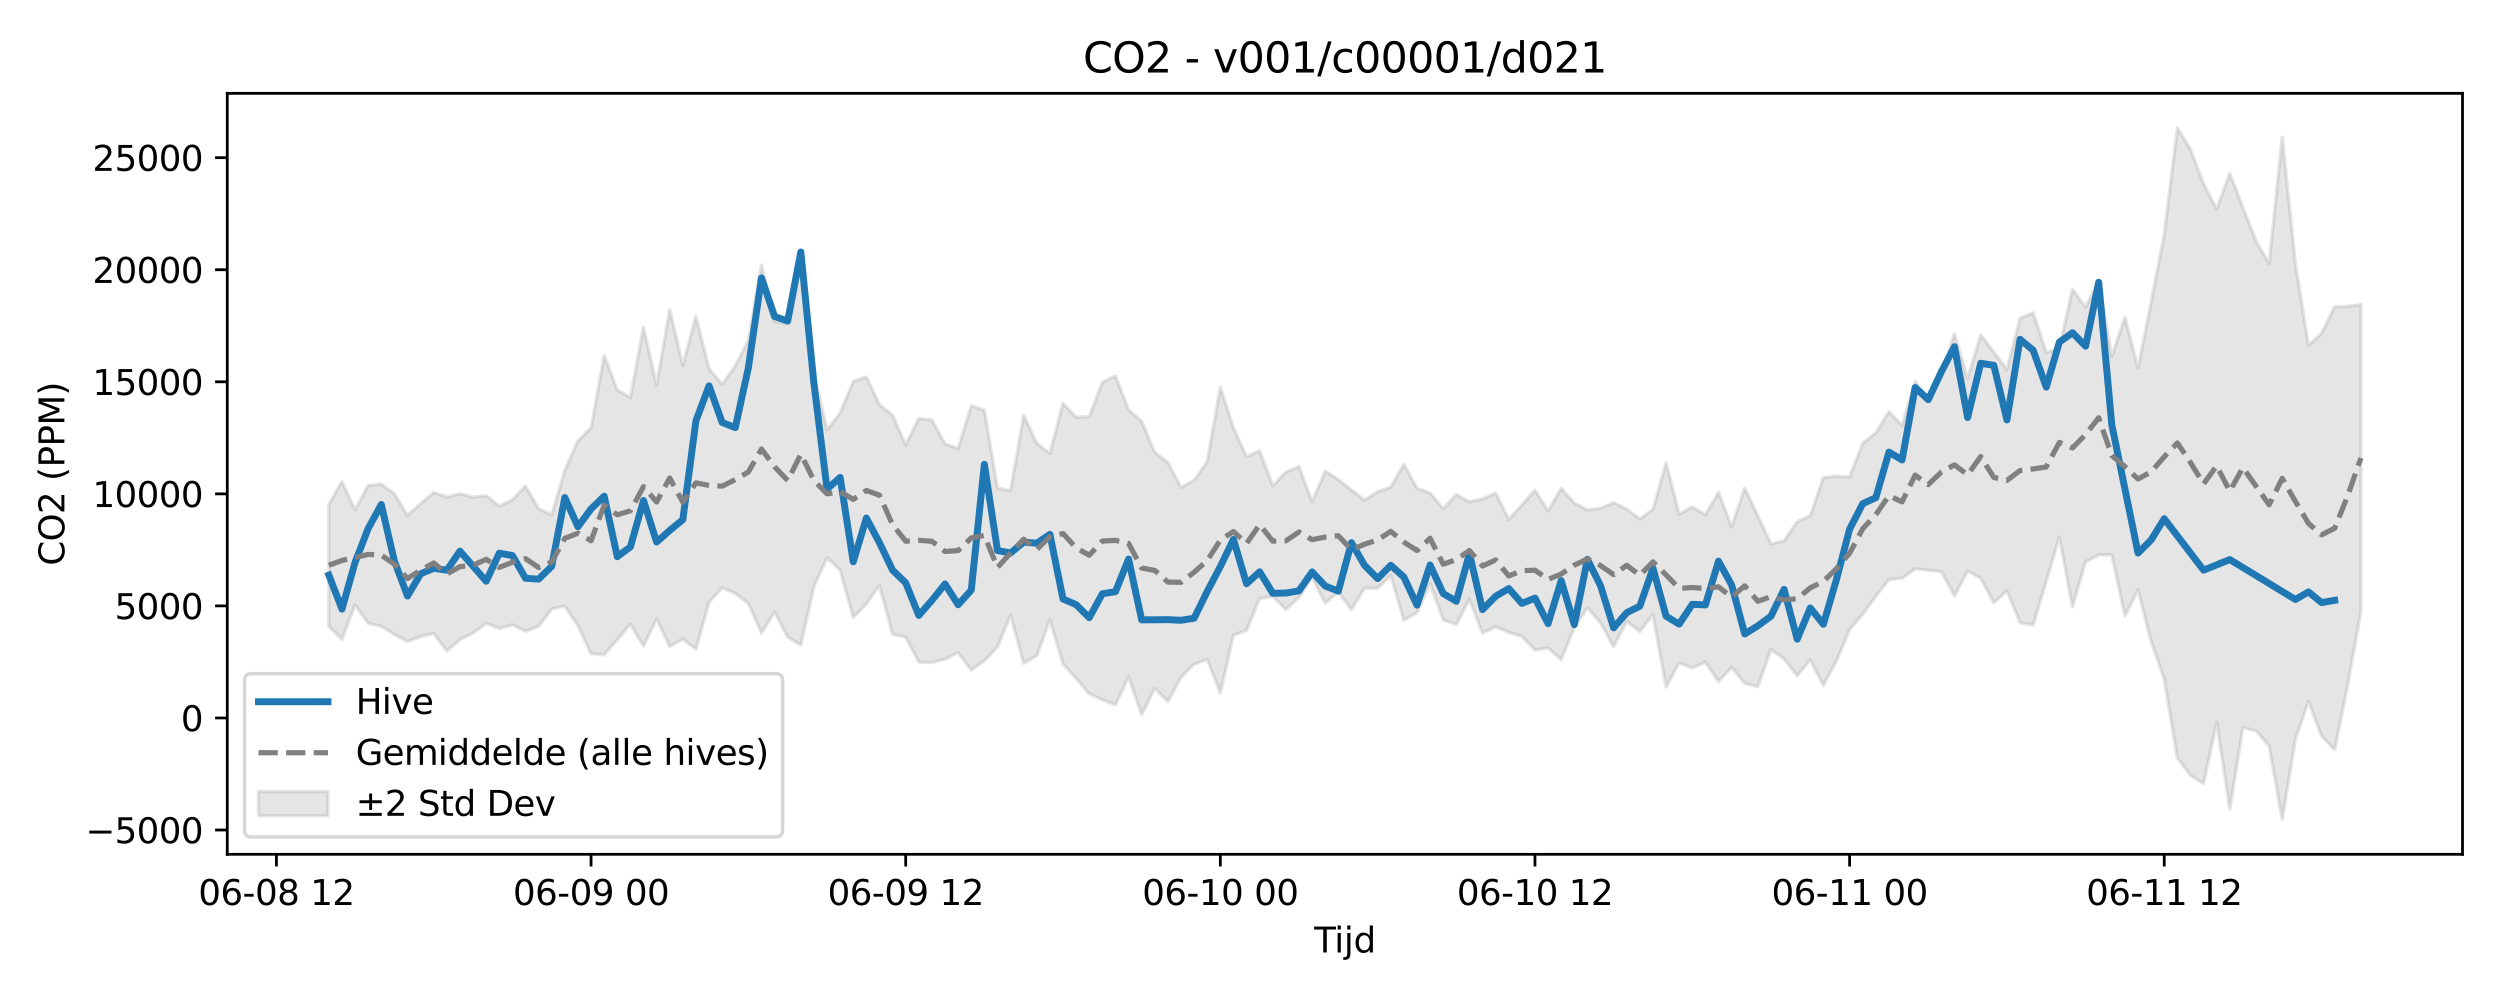 <?xml version="1.0" encoding="utf-8" standalone="no"?>
<!DOCTYPE svg PUBLIC "-//W3C//DTD SVG 1.1//EN"
  "http://www.w3.org/Graphics/SVG/1.1/DTD/svg11.dtd">
<svg xmlns:xlink="http://www.w3.org/1999/xlink" width="720pt" height="288pt" viewBox="0 0 720 288" xmlns="http://www.w3.org/2000/svg" version="1.1">
 <defs>
  <style type="text/css">*{stroke-linejoin: round; stroke-linecap: butt}</style>
 </defs>
 <g id="figure_1">
  <g id="patch_1">
   <path d="M 0 288 
L 720 288 
L 720 0 
L 0 0 
z
" style="fill: #ffffff"/>
  </g>
  <g id="axes_1">
   <g id="patch_2">
    <path d="M 65.45 246.04 
L 709.2 246.04 
L 709.2 26.88 
L 65.45 26.88 
z
" style="fill: #ffffff"/>
   </g>
   <g id="FillBetweenPolyCollection_1">
    <defs>
     <path id="md0e73fab16" d="M 94.711 -142.812 
L 94.711 -107.591 
L 98.487 -103.845 
L 102.263 -113.808 
L 106.038 -108.457 
L 109.814 -107.66 
L 113.59 -105.286 
L 117.365 -103.237 
L 121.141 -104.631 
L 124.917 -105.577 
L 128.692 -100.515 
L 132.468 -103.811 
L 136.244 -105.642 
L 140.019 -108.544 
L 143.795 -106.975 
L 147.571 -108.066 
L 151.346 -106.211 
L 155.122 -107.614 
L 158.898 -112.618 
L 162.673 -113.443 
L 166.449 -107.786 
L 170.225 -99.717 
L 174 -99.405 
L 177.776 -103.745 
L 181.552 -108.27 
L 185.327 -101.955 
L 189.103 -109.756 
L 192.879 -101.806 
L 196.654 -103.96 
L 200.43 -101.044 
L 204.205 -114.542 
L 207.981 -118.716 
L 211.757 -117.086 
L 215.532 -114.177 
L 219.308 -105.667 
L 223.084 -111.736 
L 226.859 -104.49 
L 230.635 -102.254 
L 234.411 -119.076 
L 238.186 -127.351 
L 241.962 -123.786 
L 245.738 -110.171 
L 249.513 -114.088 
L 253.289 -119.336 
L 257.065 -105.314 
L 260.84 -104.504 
L 264.616 -97.335 
L 268.392 -97.177 
L 272.167 -98.163 
L 275.943 -100.057 
L 279.719 -95.012 
L 283.494 -97.695 
L 287.27 -101.659 
L 291.046 -110.799 
L 294.821 -96.98 
L 298.597 -99.143 
L 302.373 -109.472 
L 306.148 -96.816 
L 309.924 -92.606 
L 313.7 -88.187 
L 317.475 -86.468 
L 321.251 -84.993 
L 325.027 -93.028 
L 328.802 -82.207 
L 332.578 -89.719 
L 336.354 -85.913 
L 340.129 -92.959 
L 343.905 -96.705 
L 347.681 -98.048 
L 351.456 -88.462 
L 355.232 -105.051 
L 359.008 -106.446 
L 362.783 -115.63 
L 366.559 -116.232 
L 370.335 -112.45 
L 374.11 -115.993 
L 377.886 -121.655 
L 381.662 -114.295 
L 385.437 -117.542 
L 389.213 -112.461 
L 392.988 -118.574 
L 396.764 -118.573 
L 400.54 -122.231 
L 404.315 -109.398 
L 408.091 -111.501 
L 411.867 -119.966 
L 415.642 -109.494 
L 419.418 -108.139 
L 423.194 -115.425 
L 426.969 -105.657 
L 430.745 -107.45 
L 434.521 -105.893 
L 438.296 -104.692 
L 442.072 -100.757 
L 445.848 -101.395 
L 449.623 -98.008 
L 453.399 -107.343 
L 457.175 -112.953 
L 460.95 -108.597 
L 464.726 -101.781 
L 468.502 -109.017 
L 472.277 -106.128 
L 476.053 -111.037 
L 479.829 -90.12 
L 483.604 -97.076 
L 487.38 -95.622 
L 491.156 -97.276 
L 494.931 -91.741 
L 498.707 -95.83 
L 502.483 -91.153 
L 506.258 -90.254 
L 510.034 -100.965 
L 513.81 -98.223 
L 517.585 -93.38 
L 521.361 -97.934 
L 525.137 -90.638 
L 528.912 -97.667 
L 532.688 -106.684 
L 536.464 -111.089 
L 540.239 -116.275 
L 544.015 -121.079 
L 547.791 -121.437 
L 551.566 -124.173 
L 555.342 -123.781 
L 559.118 -123.364 
L 562.893 -116.416 
L 566.669 -123.534 
L 570.445 -121.498 
L 574.22 -114.367 
L 577.996 -117.801 
L 581.771 -108.666 
L 585.547 -107.972 
L 589.323 -120.616 
L 593.098 -133.316 
L 596.874 -113.282 
L 600.65 -126.2 
L 604.425 -128.179 
L 608.201 -128.191 
L 611.977 -110.651 
L 615.752 -118.142 
L 619.528 -103.223 
L 623.304 -92.496 
L 627.079 -69.696 
L 630.855 -64.666 
L 634.631 -62.239 
L 638.406 -79.957 
L 642.182 -55.011 
L 645.958 -78.392 
L 649.733 -77.546 
L 653.509 -73.177 
L 657.285 -51.922 
L 661.06 -75.005 
L 664.836 -86.037 
L 668.612 -75.945 
L 672.387 -72.104 
L 676.163 -90.845 
L 679.939 -111.877 
L 679.939 -200.318 
L 679.939 -200.318 
L 676.163 -199.748 
L 672.387 -199.631 
L 668.612 -191.983 
L 664.836 -188.496 
L 661.06 -212.213 
L 657.285 -248.52 
L 653.509 -212.056 
L 649.733 -218.574 
L 645.958 -228.282 
L 642.182 -238.042 
L 638.406 -227.746 
L 634.631 -235.054 
L 630.855 -244.946 
L 627.079 -251.158 
L 623.304 -220.424 
L 619.528 -201.003 
L 615.752 -181.959 
L 611.977 -196.606 
L 608.201 -185.353 
L 604.425 -207.194 
L 600.65 -199.543 
L 596.874 -204.684 
L 593.098 -187.857 
L 589.323 -186.425 
L 585.547 -197.906 
L 581.771 -196.319 
L 577.996 -181.488 
L 574.22 -186.629 
L 570.445 -191.543 
L 566.669 -178.943 
L 562.893 -191.816 
L 559.118 -180.768 
L 555.342 -173.107 
L 551.566 -178.162 
L 547.791 -165.482 
L 544.015 -169.464 
L 540.239 -163.301 
L 536.464 -160.363 
L 532.688 -150.656 
L 528.912 -150.837 
L 525.137 -150.455 
L 521.361 -139.494 
L 517.585 -137.759 
L 513.81 -132.231 
L 510.034 -131.363 
L 506.258 -139.393 
L 502.483 -147.418 
L 498.707 -136.262 
L 494.931 -146.226 
L 491.156 -139.749 
L 487.38 -141.965 
L 483.604 -139.939 
L 479.829 -154.752 
L 476.053 -141.346 
L 472.277 -138.514 
L 468.502 -141.375 
L 464.726 -143.241 
L 460.95 -141.664 
L 457.175 -141.074 
L 453.399 -143.122 
L 449.623 -147.345 
L 445.848 -140.862 
L 442.072 -146.812 
L 438.296 -142.6 
L 434.521 -138.37 
L 430.745 -146.004 
L 426.969 -144.327 
L 423.194 -143.481 
L 419.418 -145.54 
L 415.642 -141.504 
L 411.867 -146.01 
L 408.091 -147.397 
L 404.315 -154.323 
L 400.54 -147.706 
L 396.764 -146.436 
L 392.988 -143.962 
L 389.213 -146.854 
L 385.437 -149.885 
L 381.662 -152.333 
L 377.886 -143.501 
L 374.11 -153.59 
L 370.335 -152.058 
L 366.559 -148.065 
L 362.783 -158.19 
L 359.008 -156.49 
L 355.232 -164.799 
L 351.456 -176.457 
L 347.681 -155.068 
L 343.905 -149.703 
L 340.129 -147.623 
L 336.354 -154.805 
L 332.578 -157.713 
L 328.802 -166.626 
L 325.027 -169.997 
L 321.251 -179.731 
L 317.475 -177.877 
L 313.7 -168.012 
L 309.924 -167.811 
L 306.148 -171.88 
L 302.373 -157.426 
L 298.597 -160.339 
L 294.821 -168.451 
L 291.046 -146.719 
L 287.27 -147.43 
L 283.494 -169.866 
L 279.719 -171.147 
L 275.943 -158.821 
L 272.167 -160.181 
L 268.392 -167.037 
L 264.616 -167.461 
L 260.84 -159.801 
L 257.065 -168.442 
L 253.289 -171.435 
L 249.513 -179.41 
L 245.738 -178.178 
L 241.962 -169.042 
L 238.186 -164.179 
L 234.411 -180.229 
L 230.635 -212.105 
L 226.859 -194.736 
L 223.084 -195.345 
L 219.308 -211.694 
L 215.532 -189.981 
L 211.757 -182.62 
L 207.981 -177.287 
L 204.205 -181.856 
L 200.43 -196.821 
L 196.654 -182.765 
L 192.879 -198.879 
L 189.103 -177.098 
L 185.327 -193.75 
L 181.552 -173.494 
L 177.776 -175.742 
L 174 -185.632 
L 170.225 -164.779 
L 166.449 -161.066 
L 162.673 -152.504 
L 158.898 -139.712 
L 155.122 -141.507 
L 151.346 -147.998 
L 147.571 -144.077 
L 143.795 -142.21 
L 140.019 -145.263 
L 136.244 -144.799 
L 132.468 -145.789 
L 128.692 -144.871 
L 124.917 -146.146 
L 121.141 -143.015 
L 117.365 -139.533 
L 113.59 -145.736 
L 109.814 -148.569 
L 106.038 -148.2 
L 102.263 -141.156 
L 98.487 -149.319 
L 94.711 -142.812 
z
" style="stroke: #808080; stroke-opacity: 0.2"/>
    </defs>
    <g clip-path="url(#pdaf926e09a)">
     <use xlink:href="#md0e73fab16" x="0" y="288" style="fill: #808080; fill-opacity: 0.2; stroke: #808080; stroke-opacity: 0.2"/>
    </g>
   </g>
   <g id="matplotlib.axis_1">
    <g id="xtick_1">
     <g id="line2d_1">
      <defs>
       <path id="mfbb055956b" d="M 0 0 
L 0 3.5 
" style="stroke: #000000; stroke-width: 0.8"/>
      </defs>
      <g>
       <use xlink:href="#mfbb055956b" x="79.609" y="246.04" style="stroke: #000000; stroke-width: 0.8"/>
      </g>
     </g>
     <g id="text_1">
      <!-- 06-08 12 -->
      <g transform="translate(57.128 260.638) scale(0.1 -0.1)">
       <defs>
        <path id="DejaVuSans-30" d="M 2034 4250 
Q 1547 4250 1301 3770 
Q 1056 3291 1056 2328 
Q 1056 1369 1301 889 
Q 1547 409 2034 409 
Q 2525 409 2770 889 
Q 3016 1369 3016 2328 
Q 3016 3291 2770 3770 
Q 2525 4250 2034 4250 
z
M 2034 4750 
Q 2819 4750 3233 4129 
Q 3647 3509 3647 2328 
Q 3647 1150 3233 529 
Q 2819 -91 2034 -91 
Q 1250 -91 836 529 
Q 422 1150 422 2328 
Q 422 3509 836 4129 
Q 1250 4750 2034 4750 
z
" transform="scale(0.016)"/>
        <path id="DejaVuSans-36" d="M 2113 2584 
Q 1688 2584 1439 2293 
Q 1191 2003 1191 1497 
Q 1191 994 1439 701 
Q 1688 409 2113 409 
Q 2538 409 2786 701 
Q 3034 994 3034 1497 
Q 3034 2003 2786 2293 
Q 2538 2584 2113 2584 
z
M 3366 4563 
L 3366 3988 
Q 3128 4100 2886 4159 
Q 2644 4219 2406 4219 
Q 1781 4219 1451 3797 
Q 1122 3375 1075 2522 
Q 1259 2794 1537 2939 
Q 1816 3084 2150 3084 
Q 2853 3084 3261 2657 
Q 3669 2231 3669 1497 
Q 3669 778 3244 343 
Q 2819 -91 2113 -91 
Q 1303 -91 875 529 
Q 447 1150 447 2328 
Q 447 3434 972 4092 
Q 1497 4750 2381 4750 
Q 2619 4750 2861 4703 
Q 3103 4656 3366 4563 
z
" transform="scale(0.016)"/>
        <path id="DejaVuSans-2d" d="M 313 2009 
L 1997 2009 
L 1997 1497 
L 313 1497 
L 313 2009 
z
" transform="scale(0.016)"/>
        <path id="DejaVuSans-38" d="M 2034 2216 
Q 1584 2216 1326 1975 
Q 1069 1734 1069 1313 
Q 1069 891 1326 650 
Q 1584 409 2034 409 
Q 2484 409 2743 651 
Q 3003 894 3003 1313 
Q 3003 1734 2745 1975 
Q 2488 2216 2034 2216 
z
M 1403 2484 
Q 997 2584 770 2862 
Q 544 3141 544 3541 
Q 544 4100 942 4425 
Q 1341 4750 2034 4750 
Q 2731 4750 3128 4425 
Q 3525 4100 3525 3541 
Q 3525 3141 3298 2862 
Q 3072 2584 2669 2484 
Q 3125 2378 3379 2068 
Q 3634 1759 3634 1313 
Q 3634 634 3220 271 
Q 2806 -91 2034 -91 
Q 1263 -91 848 271 
Q 434 634 434 1313 
Q 434 1759 690 2068 
Q 947 2378 1403 2484 
z
M 1172 3481 
Q 1172 3119 1398 2916 
Q 1625 2713 2034 2713 
Q 2441 2713 2670 2916 
Q 2900 3119 2900 3481 
Q 2900 3844 2670 4047 
Q 2441 4250 2034 4250 
Q 1625 4250 1398 4047 
Q 1172 3844 1172 3481 
z
" transform="scale(0.016)"/>
        <path id="DejaVuSans-20" transform="scale(0.016)"/>
        <path id="DejaVuSans-31" d="M 794 531 
L 1825 531 
L 1825 4091 
L 703 3866 
L 703 4441 
L 1819 4666 
L 2450 4666 
L 2450 531 
L 3481 531 
L 3481 0 
L 794 0 
L 794 531 
z
" transform="scale(0.016)"/>
        <path id="DejaVuSans-32" d="M 1228 531 
L 3431 531 
L 3431 0 
L 469 0 
L 469 531 
Q 828 903 1448 1529 
Q 2069 2156 2228 2338 
Q 2531 2678 2651 2914 
Q 2772 3150 2772 3378 
Q 2772 3750 2511 3984 
Q 2250 4219 1831 4219 
Q 1534 4219 1204 4116 
Q 875 4013 500 3803 
L 500 4441 
Q 881 4594 1212 4672 
Q 1544 4750 1819 4750 
Q 2544 4750 2975 4387 
Q 3406 4025 3406 3419 
Q 3406 3131 3298 2873 
Q 3191 2616 2906 2266 
Q 2828 2175 2409 1742 
Q 1991 1309 1228 531 
z
" transform="scale(0.016)"/>
       </defs>
       <use xlink:href="#DejaVuSans-30"/>
       <use xlink:href="#DejaVuSans-36" transform="translate(63.623 0)"/>
       <use xlink:href="#DejaVuSans-2d" transform="translate(127.246 0)"/>
       <use xlink:href="#DejaVuSans-30" transform="translate(163.33 0)"/>
       <use xlink:href="#DejaVuSans-38" transform="translate(226.953 0)"/>
       <use xlink:href="#DejaVuSans-20" transform="translate(290.576 0)"/>
       <use xlink:href="#DejaVuSans-31" transform="translate(322.363 0)"/>
       <use xlink:href="#DejaVuSans-32" transform="translate(385.986 0)"/>
      </g>
     </g>
    </g>
    <g id="xtick_2">
     <g id="line2d_2">
      <g>
       <use xlink:href="#mfbb055956b" x="170.225" y="246.04" style="stroke: #000000; stroke-width: 0.8"/>
      </g>
     </g>
     <g id="text_2">
      <!-- 06-09 00 -->
      <g transform="translate(147.744 260.638) scale(0.1 -0.1)">
       <defs>
        <path id="DejaVuSans-39" d="M 703 97 
L 703 672 
Q 941 559 1184 500 
Q 1428 441 1663 441 
Q 2288 441 2617 861 
Q 2947 1281 2994 2138 
Q 2813 1869 2534 1725 
Q 2256 1581 1919 1581 
Q 1219 1581 811 2004 
Q 403 2428 403 3163 
Q 403 3881 828 4315 
Q 1253 4750 1959 4750 
Q 2769 4750 3195 4129 
Q 3622 3509 3622 2328 
Q 3622 1225 3098 567 
Q 2575 -91 1691 -91 
Q 1453 -91 1209 -44 
Q 966 3 703 97 
z
M 1959 2075 
Q 2384 2075 2632 2365 
Q 2881 2656 2881 3163 
Q 2881 3666 2632 3958 
Q 2384 4250 1959 4250 
Q 1534 4250 1286 3958 
Q 1038 3666 1038 3163 
Q 1038 2656 1286 2365 
Q 1534 2075 1959 2075 
z
" transform="scale(0.016)"/>
       </defs>
       <use xlink:href="#DejaVuSans-30"/>
       <use xlink:href="#DejaVuSans-36" transform="translate(63.623 0)"/>
       <use xlink:href="#DejaVuSans-2d" transform="translate(127.246 0)"/>
       <use xlink:href="#DejaVuSans-30" transform="translate(163.33 0)"/>
       <use xlink:href="#DejaVuSans-39" transform="translate(226.953 0)"/>
       <use xlink:href="#DejaVuSans-20" transform="translate(290.576 0)"/>
       <use xlink:href="#DejaVuSans-30" transform="translate(322.363 0)"/>
       <use xlink:href="#DejaVuSans-30" transform="translate(385.986 0)"/>
      </g>
     </g>
    </g>
    <g id="xtick_3">
     <g id="line2d_3">
      <g>
       <use xlink:href="#mfbb055956b" x="260.84" y="246.04" style="stroke: #000000; stroke-width: 0.8"/>
      </g>
     </g>
     <g id="text_3">
      <!-- 06-09 12 -->
      <g transform="translate(238.36 260.638) scale(0.1 -0.1)">
       <use xlink:href="#DejaVuSans-30"/>
       <use xlink:href="#DejaVuSans-36" transform="translate(63.623 0)"/>
       <use xlink:href="#DejaVuSans-2d" transform="translate(127.246 0)"/>
       <use xlink:href="#DejaVuSans-30" transform="translate(163.33 0)"/>
       <use xlink:href="#DejaVuSans-39" transform="translate(226.953 0)"/>
       <use xlink:href="#DejaVuSans-20" transform="translate(290.576 0)"/>
       <use xlink:href="#DejaVuSans-31" transform="translate(322.363 0)"/>
       <use xlink:href="#DejaVuSans-32" transform="translate(385.986 0)"/>
      </g>
     </g>
    </g>
    <g id="xtick_4">
     <g id="line2d_4">
      <g>
       <use xlink:href="#mfbb055956b" x="351.456" y="246.04" style="stroke: #000000; stroke-width: 0.8"/>
      </g>
     </g>
     <g id="text_4">
      <!-- 06-10 00 -->
      <g transform="translate(328.976 260.638) scale(0.1 -0.1)">
       <use xlink:href="#DejaVuSans-30"/>
       <use xlink:href="#DejaVuSans-36" transform="translate(63.623 0)"/>
       <use xlink:href="#DejaVuSans-2d" transform="translate(127.246 0)"/>
       <use xlink:href="#DejaVuSans-31" transform="translate(163.33 0)"/>
       <use xlink:href="#DejaVuSans-30" transform="translate(226.953 0)"/>
       <use xlink:href="#DejaVuSans-20" transform="translate(290.576 0)"/>
       <use xlink:href="#DejaVuSans-30" transform="translate(322.363 0)"/>
       <use xlink:href="#DejaVuSans-30" transform="translate(385.986 0)"/>
      </g>
     </g>
    </g>
    <g id="xtick_5">
     <g id="line2d_5">
      <g>
       <use xlink:href="#mfbb055956b" x="442.072" y="246.04" style="stroke: #000000; stroke-width: 0.8"/>
      </g>
     </g>
     <g id="text_5">
      <!-- 06-10 12 -->
      <g transform="translate(419.592 260.638) scale(0.1 -0.1)">
       <use xlink:href="#DejaVuSans-30"/>
       <use xlink:href="#DejaVuSans-36" transform="translate(63.623 0)"/>
       <use xlink:href="#DejaVuSans-2d" transform="translate(127.246 0)"/>
       <use xlink:href="#DejaVuSans-31" transform="translate(163.33 0)"/>
       <use xlink:href="#DejaVuSans-30" transform="translate(226.953 0)"/>
       <use xlink:href="#DejaVuSans-20" transform="translate(290.576 0)"/>
       <use xlink:href="#DejaVuSans-31" transform="translate(322.363 0)"/>
       <use xlink:href="#DejaVuSans-32" transform="translate(385.986 0)"/>
      </g>
     </g>
    </g>
    <g id="xtick_6">
     <g id="line2d_6">
      <g>
       <use xlink:href="#mfbb055956b" x="532.688" y="246.04" style="stroke: #000000; stroke-width: 0.8"/>
      </g>
     </g>
     <g id="text_6">
      <!-- 06-11 00 -->
      <g transform="translate(510.207 260.638) scale(0.1 -0.1)">
       <use xlink:href="#DejaVuSans-30"/>
       <use xlink:href="#DejaVuSans-36" transform="translate(63.623 0)"/>
       <use xlink:href="#DejaVuSans-2d" transform="translate(127.246 0)"/>
       <use xlink:href="#DejaVuSans-31" transform="translate(163.33 0)"/>
       <use xlink:href="#DejaVuSans-31" transform="translate(226.953 0)"/>
       <use xlink:href="#DejaVuSans-20" transform="translate(290.576 0)"/>
       <use xlink:href="#DejaVuSans-30" transform="translate(322.363 0)"/>
       <use xlink:href="#DejaVuSans-30" transform="translate(385.986 0)"/>
      </g>
     </g>
    </g>
    <g id="xtick_7">
     <g id="line2d_7">
      <g>
       <use xlink:href="#mfbb055956b" x="623.304" y="246.04" style="stroke: #000000; stroke-width: 0.8"/>
      </g>
     </g>
     <g id="text_7">
      <!-- 06-11 12 -->
      <g transform="translate(600.823 260.638) scale(0.1 -0.1)">
       <use xlink:href="#DejaVuSans-30"/>
       <use xlink:href="#DejaVuSans-36" transform="translate(63.623 0)"/>
       <use xlink:href="#DejaVuSans-2d" transform="translate(127.246 0)"/>
       <use xlink:href="#DejaVuSans-31" transform="translate(163.33 0)"/>
       <use xlink:href="#DejaVuSans-31" transform="translate(226.953 0)"/>
       <use xlink:href="#DejaVuSans-20" transform="translate(290.576 0)"/>
       <use xlink:href="#DejaVuSans-31" transform="translate(322.363 0)"/>
       <use xlink:href="#DejaVuSans-32" transform="translate(385.986 0)"/>
      </g>
     </g>
    </g>
    <g id="text_8">
     <!-- Tijd -->
     <g transform="translate(378.475 274.317) scale(0.1 -0.1)">
      <defs>
       <path id="DejaVuSans-54" d="M -19 4666 
L 3928 4666 
L 3928 4134 
L 2272 4134 
L 2272 0 
L 1638 0 
L 1638 4134 
L -19 4134 
L -19 4666 
z
" transform="scale(0.016)"/>
       <path id="DejaVuSans-69" d="M 603 3500 
L 1178 3500 
L 1178 0 
L 603 0 
L 603 3500 
z
M 603 4863 
L 1178 4863 
L 1178 4134 
L 603 4134 
L 603 4863 
z
" transform="scale(0.016)"/>
       <path id="DejaVuSans-6a" d="M 603 3500 
L 1178 3500 
L 1178 -63 
Q 1178 -731 923 -1031 
Q 669 -1331 103 -1331 
L -116 -1331 
L -116 -844 
L 38 -844 
Q 366 -844 484 -692 
Q 603 -541 603 -63 
L 603 3500 
z
M 603 4863 
L 1178 4863 
L 1178 4134 
L 603 4134 
L 603 4863 
z
" transform="scale(0.016)"/>
       <path id="DejaVuSans-64" d="M 2906 2969 
L 2906 4863 
L 3481 4863 
L 3481 0 
L 2906 0 
L 2906 525 
Q 2725 213 2448 61 
Q 2172 -91 1784 -91 
Q 1150 -91 751 415 
Q 353 922 353 1747 
Q 353 2572 751 3078 
Q 1150 3584 1784 3584 
Q 2172 3584 2448 3432 
Q 2725 3281 2906 2969 
z
M 947 1747 
Q 947 1113 1208 752 
Q 1469 391 1925 391 
Q 2381 391 2643 752 
Q 2906 1113 2906 1747 
Q 2906 2381 2643 2742 
Q 2381 3103 1925 3103 
Q 1469 3103 1208 2742 
Q 947 2381 947 1747 
z
" transform="scale(0.016)"/>
      </defs>
      <use xlink:href="#DejaVuSans-54"/>
      <use xlink:href="#DejaVuSans-69" transform="translate(57.959 0)"/>
      <use xlink:href="#DejaVuSans-6a" transform="translate(85.742 0)"/>
      <use xlink:href="#DejaVuSans-64" transform="translate(113.525 0)"/>
     </g>
    </g>
   </g>
   <g id="matplotlib.axis_2">
    <g id="ytick_1">
     <g id="line2d_8">
      <defs>
       <path id="ma8b874bce3" d="M 0 0 
L -3.5 0 
" style="stroke: #000000; stroke-width: 0.8"/>
      </defs>
      <g>
       <use xlink:href="#ma8b874bce3" x="65.45" y="239.047" style="stroke: #000000; stroke-width: 0.8"/>
      </g>
     </g>
     <g id="text_9">
      <!-- −5000 -->
      <g transform="translate(24.62 242.846) scale(0.1 -0.1)">
       <defs>
        <path id="DejaVuSans-2212" d="M 678 2272 
L 4684 2272 
L 4684 1741 
L 678 1741 
L 678 2272 
z
" transform="scale(0.016)"/>
        <path id="DejaVuSans-35" d="M 691 4666 
L 3169 4666 
L 3169 4134 
L 1269 4134 
L 1269 2991 
Q 1406 3038 1543 3061 
Q 1681 3084 1819 3084 
Q 2600 3084 3056 2656 
Q 3513 2228 3513 1497 
Q 3513 744 3044 326 
Q 2575 -91 1722 -91 
Q 1428 -91 1123 -41 
Q 819 9 494 109 
L 494 744 
Q 775 591 1075 516 
Q 1375 441 1709 441 
Q 2250 441 2565 725 
Q 2881 1009 2881 1497 
Q 2881 1984 2565 2268 
Q 2250 2553 1709 2553 
Q 1456 2553 1204 2497 
Q 953 2441 691 2322 
L 691 4666 
z
" transform="scale(0.016)"/>
       </defs>
       <use xlink:href="#DejaVuSans-2212"/>
       <use xlink:href="#DejaVuSans-35" transform="translate(83.789 0)"/>
       <use xlink:href="#DejaVuSans-30" transform="translate(147.412 0)"/>
       <use xlink:href="#DejaVuSans-30" transform="translate(211.035 0)"/>
       <use xlink:href="#DejaVuSans-30" transform="translate(274.658 0)"/>
      </g>
     </g>
    </g>
    <g id="ytick_2">
     <g id="line2d_9">
      <g>
       <use xlink:href="#ma8b874bce3" x="65.45" y="206.774" style="stroke: #000000; stroke-width: 0.8"/>
      </g>
     </g>
     <g id="text_10">
      <!-- 0 -->
      <g transform="translate(52.087 210.573) scale(0.1 -0.1)">
       <use xlink:href="#DejaVuSans-30"/>
      </g>
     </g>
    </g>
    <g id="ytick_3">
     <g id="line2d_10">
      <g>
       <use xlink:href="#ma8b874bce3" x="65.45" y="174.5" style="stroke: #000000; stroke-width: 0.8"/>
      </g>
     </g>
     <g id="text_11">
      <!-- 5000 -->
      <g transform="translate(33 178.299) scale(0.1 -0.1)">
       <use xlink:href="#DejaVuSans-35"/>
       <use xlink:href="#DejaVuSans-30" transform="translate(63.623 0)"/>
       <use xlink:href="#DejaVuSans-30" transform="translate(127.246 0)"/>
       <use xlink:href="#DejaVuSans-30" transform="translate(190.869 0)"/>
      </g>
     </g>
    </g>
    <g id="ytick_4">
     <g id="line2d_11">
      <g>
       <use xlink:href="#ma8b874bce3" x="65.45" y="142.227" style="stroke: #000000; stroke-width: 0.8"/>
      </g>
     </g>
     <g id="text_12">
      <!-- 10000 -->
      <g transform="translate(26.637 146.026) scale(0.1 -0.1)">
       <use xlink:href="#DejaVuSans-31"/>
       <use xlink:href="#DejaVuSans-30" transform="translate(63.623 0)"/>
       <use xlink:href="#DejaVuSans-30" transform="translate(127.246 0)"/>
       <use xlink:href="#DejaVuSans-30" transform="translate(190.869 0)"/>
       <use xlink:href="#DejaVuSans-30" transform="translate(254.492 0)"/>
      </g>
     </g>
    </g>
    <g id="ytick_5">
     <g id="line2d_12">
      <g>
       <use xlink:href="#ma8b874bce3" x="65.45" y="109.953" style="stroke: #000000; stroke-width: 0.8"/>
      </g>
     </g>
     <g id="text_13">
      <!-- 15000 -->
      <g transform="translate(26.637 113.752) scale(0.1 -0.1)">
       <use xlink:href="#DejaVuSans-31"/>
       <use xlink:href="#DejaVuSans-35" transform="translate(63.623 0)"/>
       <use xlink:href="#DejaVuSans-30" transform="translate(127.246 0)"/>
       <use xlink:href="#DejaVuSans-30" transform="translate(190.869 0)"/>
       <use xlink:href="#DejaVuSans-30" transform="translate(254.492 0)"/>
      </g>
     </g>
    </g>
    <g id="ytick_6">
     <g id="line2d_13">
      <g>
       <use xlink:href="#ma8b874bce3" x="65.45" y="77.679" style="stroke: #000000; stroke-width: 0.8"/>
      </g>
     </g>
     <g id="text_14">
      <!-- 20000 -->
      <g transform="translate(26.637 81.479) scale(0.1 -0.1)">
       <use xlink:href="#DejaVuSans-32"/>
       <use xlink:href="#DejaVuSans-30" transform="translate(63.623 0)"/>
       <use xlink:href="#DejaVuSans-30" transform="translate(127.246 0)"/>
       <use xlink:href="#DejaVuSans-30" transform="translate(190.869 0)"/>
       <use xlink:href="#DejaVuSans-30" transform="translate(254.492 0)"/>
      </g>
     </g>
    </g>
    <g id="ytick_7">
     <g id="line2d_14">
      <g>
       <use xlink:href="#ma8b874bce3" x="65.45" y="45.406" style="stroke: #000000; stroke-width: 0.8"/>
      </g>
     </g>
     <g id="text_15">
      <!-- 25000 -->
      <g transform="translate(26.637 49.205) scale(0.1 -0.1)">
       <use xlink:href="#DejaVuSans-32"/>
       <use xlink:href="#DejaVuSans-35" transform="translate(63.623 0)"/>
       <use xlink:href="#DejaVuSans-30" transform="translate(127.246 0)"/>
       <use xlink:href="#DejaVuSans-30" transform="translate(190.869 0)"/>
       <use xlink:href="#DejaVuSans-30" transform="translate(254.492 0)"/>
      </g>
     </g>
    </g>
    <g id="text_16">
     <!-- CO2 (PPM) -->
     <g transform="translate(18.541 162.903) rotate(-90) scale(0.1 -0.1)">
      <defs>
       <path id="DejaVuSans-43" d="M 4122 4306 
L 4122 3641 
Q 3803 3938 3442 4084 
Q 3081 4231 2675 4231 
Q 1875 4231 1450 3742 
Q 1025 3253 1025 2328 
Q 1025 1406 1450 917 
Q 1875 428 2675 428 
Q 3081 428 3442 575 
Q 3803 722 4122 1019 
L 4122 359 
Q 3791 134 3420 21 
Q 3050 -91 2638 -91 
Q 1578 -91 968 557 
Q 359 1206 359 2328 
Q 359 3453 968 4101 
Q 1578 4750 2638 4750 
Q 3056 4750 3426 4639 
Q 3797 4528 4122 4306 
z
" transform="scale(0.016)"/>
       <path id="DejaVuSans-4f" d="M 2522 4238 
Q 1834 4238 1429 3725 
Q 1025 3213 1025 2328 
Q 1025 1447 1429 934 
Q 1834 422 2522 422 
Q 3209 422 3611 934 
Q 4013 1447 4013 2328 
Q 4013 3213 3611 3725 
Q 3209 4238 2522 4238 
z
M 2522 4750 
Q 3503 4750 4090 4092 
Q 4678 3434 4678 2328 
Q 4678 1225 4090 567 
Q 3503 -91 2522 -91 
Q 1538 -91 948 565 
Q 359 1222 359 2328 
Q 359 3434 948 4092 
Q 1538 4750 2522 4750 
z
" transform="scale(0.016)"/>
       <path id="DejaVuSans-28" d="M 1984 4856 
Q 1566 4138 1362 3434 
Q 1159 2731 1159 2009 
Q 1159 1288 1364 580 
Q 1569 -128 1984 -844 
L 1484 -844 
Q 1016 -109 783 600 
Q 550 1309 550 2009 
Q 550 2706 781 3412 
Q 1013 4119 1484 4856 
L 1984 4856 
z
" transform="scale(0.016)"/>
       <path id="DejaVuSans-50" d="M 1259 4147 
L 1259 2394 
L 2053 2394 
Q 2494 2394 2734 2622 
Q 2975 2850 2975 3272 
Q 2975 3691 2734 3919 
Q 2494 4147 2053 4147 
L 1259 4147 
z
M 628 4666 
L 2053 4666 
Q 2838 4666 3239 4311 
Q 3641 3956 3641 3272 
Q 3641 2581 3239 2228 
Q 2838 1875 2053 1875 
L 1259 1875 
L 1259 0 
L 628 0 
L 628 4666 
z
" transform="scale(0.016)"/>
       <path id="DejaVuSans-4d" d="M 628 4666 
L 1569 4666 
L 2759 1491 
L 3956 4666 
L 4897 4666 
L 4897 0 
L 4281 0 
L 4281 4097 
L 3078 897 
L 2444 897 
L 1241 4097 
L 1241 0 
L 628 0 
L 628 4666 
z
" transform="scale(0.016)"/>
       <path id="DejaVuSans-29" d="M 513 4856 
L 1013 4856 
Q 1481 4119 1714 3412 
Q 1947 2706 1947 2009 
Q 1947 1309 1714 600 
Q 1481 -109 1013 -844 
L 513 -844 
Q 928 -128 1133 580 
Q 1338 1288 1338 2009 
Q 1338 2731 1133 3434 
Q 928 4138 513 4856 
z
" transform="scale(0.016)"/>
      </defs>
      <use xlink:href="#DejaVuSans-43"/>
      <use xlink:href="#DejaVuSans-4f" transform="translate(69.824 0)"/>
      <use xlink:href="#DejaVuSans-32" transform="translate(148.535 0)"/>
      <use xlink:href="#DejaVuSans-20" transform="translate(212.158 0)"/>
      <use xlink:href="#DejaVuSans-28" transform="translate(243.945 0)"/>
      <use xlink:href="#DejaVuSans-50" transform="translate(282.959 0)"/>
      <use xlink:href="#DejaVuSans-50" transform="translate(343.262 0)"/>
      <use xlink:href="#DejaVuSans-4d" transform="translate(403.564 0)"/>
      <use xlink:href="#DejaVuSans-29" transform="translate(489.844 0)"/>
     </g>
    </g>
   </g>
   <g id="line2d_15">
    <path d="M 94.711 165.635 
L 98.487 175.421 
L 102.263 161.959 
L 106.038 152.199 
L 109.814 145.305 
L 113.59 161.616 
L 117.365 171.666 
L 121.141 165.268 
L 124.917 163.66 
L 128.692 164.224 
L 132.468 158.731 
L 140.019 167.391 
L 143.795 159.316 
L 147.571 159.996 
L 151.346 166.544 
L 155.122 166.789 
L 158.898 163.084 
L 162.673 143.3 
L 166.449 151.711 
L 170.225 146.575 
L 174 142.9 
L 177.776 160.332 
L 181.552 157.494 
L 185.327 144.137 
L 189.103 156.111 
L 192.879 152.761 
L 196.654 149.66 
L 200.43 121.199 
L 204.205 111.126 
L 207.981 121.67 
L 211.757 123.166 
L 215.532 105.932 
L 219.308 80.055 
L 223.084 91.181 
L 226.859 92.439 
L 230.635 72.574 
L 234.411 110.465 
L 238.186 140.856 
L 241.962 137.51 
L 245.738 161.799 
L 249.513 149.208 
L 253.289 156.309 
L 257.065 164.213 
L 260.84 167.852 
L 264.616 177.237 
L 268.392 172.895 
L 272.167 168.185 
L 275.943 174.162 
L 279.719 169.962 
L 283.494 133.728 
L 287.27 158.55 
L 291.046 159.254 
L 294.821 156.126 
L 298.597 156.436 
L 302.373 153.899 
L 306.148 172.508 
L 309.924 174.139 
L 313.7 177.887 
L 317.475 171.008 
L 321.251 170.399 
L 325.027 161.005 
L 328.802 178.521 
L 336.354 178.463 
L 340.129 178.638 
L 343.905 178.046 
L 347.681 170.337 
L 351.456 163.153 
L 355.232 155.338 
L 359.008 168.11 
L 362.783 164.687 
L 366.559 170.86 
L 370.335 170.808 
L 374.11 170.152 
L 377.886 164.717 
L 381.662 168.77 
L 385.437 170.244 
L 389.213 156.293 
L 392.988 162.819 
L 396.764 166.632 
L 400.54 162.815 
L 404.315 166.201 
L 408.091 174.272 
L 411.867 162.722 
L 415.642 170.944 
L 419.418 173.162 
L 423.194 159.458 
L 426.969 175.576 
L 430.745 171.725 
L 434.521 169.502 
L 438.296 173.766 
L 442.072 172.256 
L 445.848 179.601 
L 449.623 167.217 
L 453.399 179.894 
L 457.175 161.087 
L 460.95 168.667 
L 464.726 180.828 
L 468.502 176.449 
L 472.277 174.575 
L 476.053 163.639 
L 479.829 177.467 
L 483.604 179.754 
L 487.38 174.037 
L 491.156 174.225 
L 494.931 161.616 
L 498.707 168.448 
L 502.483 182.584 
L 506.258 180.238 
L 510.034 177.471 
L 513.81 169.749 
L 517.585 184.075 
L 521.361 175.092 
L 525.137 179.795 
L 528.912 166.836 
L 532.688 152.395 
L 536.464 145.073 
L 540.239 143.32 
L 544.015 130.206 
L 547.791 132.461 
L 551.566 111.603 
L 555.342 115.097 
L 559.118 107.061 
L 562.893 99.845 
L 566.669 120.248 
L 570.445 104.621 
L 574.22 105.217 
L 577.996 120.941 
L 581.771 97.719 
L 585.547 100.876 
L 589.323 111.483 
L 593.098 98.522 
L 596.874 95.837 
L 600.65 99.7 
L 604.425 81.297 
L 608.201 122.346 
L 615.752 159.273 
L 619.528 155.501 
L 623.304 149.398 
L 634.631 164.208 
L 642.182 161.152 
L 661.06 172.648 
L 664.836 170.472 
L 668.612 173.545 
L 672.387 172.886 
L 672.387 172.886 
" clip-path="url(#pdaf926e09a)" style="fill: none; stroke: #1f77b4; stroke-width: 2; stroke-linecap: square"/>
   </g>
   <g id="line2d_16">
    <path d="M 94.711 162.798 
L 98.487 161.418 
L 106.038 159.671 
L 109.814 159.886 
L 113.59 162.489 
L 117.365 166.615 
L 121.141 164.177 
L 124.917 162.138 
L 128.692 165.307 
L 132.468 163.2 
L 136.244 162.779 
L 140.019 161.096 
L 143.795 163.408 
L 147.571 161.929 
L 151.346 160.895 
L 155.122 163.44 
L 158.898 161.835 
L 162.673 155.026 
L 166.449 153.574 
L 170.225 155.752 
L 174 145.482 
L 177.776 148.257 
L 181.552 147.118 
L 185.327 140.148 
L 189.103 144.573 
L 192.879 137.658 
L 196.654 144.638 
L 200.43 139.067 
L 204.205 139.801 
L 207.981 139.999 
L 211.757 138.147 
L 215.532 135.921 
L 219.308 129.319 
L 223.084 134.459 
L 226.859 138.387 
L 230.635 130.821 
L 234.411 138.348 
L 238.186 142.235 
L 241.962 141.586 
L 245.738 143.825 
L 249.513 141.251 
L 253.289 142.615 
L 257.065 151.122 
L 260.84 155.847 
L 264.616 155.602 
L 268.392 155.893 
L 272.167 158.828 
L 275.943 158.561 
L 279.719 154.92 
L 283.494 154.219 
L 287.27 163.456 
L 291.046 159.241 
L 294.821 155.285 
L 298.597 158.259 
L 302.373 154.551 
L 306.148 153.652 
L 309.924 157.792 
L 313.7 159.9 
L 317.475 155.828 
L 321.251 155.638 
L 325.027 156.487 
L 328.802 163.583 
L 332.578 164.284 
L 336.354 167.641 
L 340.129 167.709 
L 343.905 164.796 
L 347.681 161.442 
L 351.456 155.541 
L 355.232 153.075 
L 359.008 156.532 
L 362.783 151.09 
L 366.559 155.851 
L 370.335 155.746 
L 374.11 153.209 
L 377.886 155.422 
L 381.662 154.686 
L 385.437 154.287 
L 389.213 158.343 
L 392.988 156.732 
L 396.764 155.496 
L 400.54 153.032 
L 404.315 156.14 
L 408.091 158.551 
L 411.867 155.012 
L 415.642 162.501 
L 419.418 161.161 
L 423.194 158.547 
L 426.969 163.008 
L 430.745 161.273 
L 434.521 165.869 
L 438.296 164.354 
L 442.072 164.215 
L 445.848 166.871 
L 449.623 165.324 
L 453.399 162.768 
L 457.175 160.986 
L 460.95 162.87 
L 464.726 165.489 
L 468.502 162.804 
L 472.277 165.679 
L 476.053 161.809 
L 479.829 165.564 
L 483.604 169.493 
L 487.38 169.206 
L 491.156 169.488 
L 494.931 169.016 
L 498.707 171.954 
L 502.483 168.715 
L 506.258 173.177 
L 510.034 171.836 
L 513.81 172.773 
L 517.585 172.431 
L 521.361 169.286 
L 525.137 167.453 
L 528.912 163.748 
L 532.688 159.33 
L 536.464 152.274 
L 540.239 148.212 
L 544.015 142.729 
L 547.791 144.54 
L 551.566 136.833 
L 555.342 139.556 
L 559.118 135.934 
L 562.893 133.884 
L 566.669 136.761 
L 570.445 131.479 
L 574.22 137.502 
L 577.996 138.356 
L 581.771 135.508 
L 585.547 135.061 
L 589.323 134.479 
L 593.098 127.414 
L 596.874 129.017 
L 600.65 125.129 
L 604.425 120.314 
L 608.201 131.228 
L 611.977 134.372 
L 615.752 137.95 
L 619.528 135.887 
L 623.304 131.54 
L 627.079 127.573 
L 630.855 133.194 
L 634.631 139.353 
L 638.406 134.149 
L 642.182 141.473 
L 645.958 134.663 
L 653.509 145.384 
L 657.285 137.779 
L 661.06 144.391 
L 664.836 150.733 
L 668.612 154.036 
L 672.387 152.133 
L 676.163 142.703 
L 679.939 131.902 
L 679.939 131.902 
" clip-path="url(#pdaf926e09a)" style="fill: none; stroke-dasharray: 5.55,2.4; stroke-dashoffset: 0; stroke: #808080; stroke-width: 1.5"/>
   </g>
   <g id="patch_3">
    <path d="M 65.45 246.04 
L 65.45 26.88 
" style="fill: none; stroke: #000000; stroke-width: 0.8; stroke-linejoin: miter; stroke-linecap: square"/>
   </g>
   <g id="patch_4">
    <path d="M 709.2 246.04 
L 709.2 26.88 
" style="fill: none; stroke: #000000; stroke-width: 0.8; stroke-linejoin: miter; stroke-linecap: square"/>
   </g>
   <g id="patch_5">
    <path d="M 65.45 246.04 
L 709.2 246.04 
" style="fill: none; stroke: #000000; stroke-width: 0.8; stroke-linejoin: miter; stroke-linecap: square"/>
   </g>
   <g id="patch_6">
    <path d="M 65.45 26.88 
L 709.2 26.88 
" style="fill: none; stroke: #000000; stroke-width: 0.8; stroke-linejoin: miter; stroke-linecap: square"/>
   </g>
   <g id="text_17">
    <!-- CO2 - v001/c00001/d021 -->
    <g transform="translate(311.922 20.88) scale(0.12 -0.12)">
     <defs>
      <path id="DejaVuSans-76" d="M 191 3500 
L 800 3500 
L 1894 563 
L 2988 3500 
L 3597 3500 
L 2284 0 
L 1503 0 
L 191 3500 
z
" transform="scale(0.016)"/>
      <path id="DejaVuSans-2f" d="M 1625 4666 
L 2156 4666 
L 531 -594 
L 0 -594 
L 1625 4666 
z
" transform="scale(0.016)"/>
      <path id="DejaVuSans-63" d="M 3122 3366 
L 3122 2828 
Q 2878 2963 2633 3030 
Q 2388 3097 2138 3097 
Q 1578 3097 1268 2742 
Q 959 2388 959 1747 
Q 959 1106 1268 751 
Q 1578 397 2138 397 
Q 2388 397 2633 464 
Q 2878 531 3122 666 
L 3122 134 
Q 2881 22 2623 -34 
Q 2366 -91 2075 -91 
Q 1284 -91 818 406 
Q 353 903 353 1747 
Q 353 2603 823 3093 
Q 1294 3584 2113 3584 
Q 2378 3584 2631 3529 
Q 2884 3475 3122 3366 
z
" transform="scale(0.016)"/>
     </defs>
     <use xlink:href="#DejaVuSans-43"/>
     <use xlink:href="#DejaVuSans-4f" transform="translate(69.824 0)"/>
     <use xlink:href="#DejaVuSans-32" transform="translate(148.535 0)"/>
     <use xlink:href="#DejaVuSans-20" transform="translate(212.158 0)"/>
     <use xlink:href="#DejaVuSans-2d" transform="translate(243.945 0)"/>
     <use xlink:href="#DejaVuSans-20" transform="translate(280.029 0)"/>
     <use xlink:href="#DejaVuSans-76" transform="translate(311.816 0)"/>
     <use xlink:href="#DejaVuSans-30" transform="translate(370.996 0)"/>
     <use xlink:href="#DejaVuSans-30" transform="translate(434.619 0)"/>
     <use xlink:href="#DejaVuSans-31" transform="translate(498.242 0)"/>
     <use xlink:href="#DejaVuSans-2f" transform="translate(561.865 0)"/>
     <use xlink:href="#DejaVuSans-63" transform="translate(595.557 0)"/>
     <use xlink:href="#DejaVuSans-30" transform="translate(650.537 0)"/>
     <use xlink:href="#DejaVuSans-30" transform="translate(714.16 0)"/>
     <use xlink:href="#DejaVuSans-30" transform="translate(777.783 0)"/>
     <use xlink:href="#DejaVuSans-30" transform="translate(841.406 0)"/>
     <use xlink:href="#DejaVuSans-31" transform="translate(905.029 0)"/>
     <use xlink:href="#DejaVuSans-2f" transform="translate(968.652 0)"/>
     <use xlink:href="#DejaVuSans-64" transform="translate(1002.344 0)"/>
     <use xlink:href="#DejaVuSans-30" transform="translate(1065.82 0)"/>
     <use xlink:href="#DejaVuSans-32" transform="translate(1129.443 0)"/>
     <use xlink:href="#DejaVuSans-31" transform="translate(1193.066 0)"/>
    </g>
   </g>
   <g id="legend_1">
    <g id="patch_7">
     <path d="M 72.45 241.04 
L 223.394 241.04 
Q 225.394 241.04 225.394 239.04 
L 225.394 196.006 
Q 225.394 194.006 223.394 194.006 
L 72.45 194.006 
Q 70.45 194.006 70.45 196.006 
L 70.45 239.04 
Q 70.45 241.04 72.45 241.04 
z
" style="fill: #ffffff; opacity: 0.8; stroke: #cccccc; stroke-linejoin: miter"/>
    </g>
    <g id="line2d_17">
     <path d="M 74.45 202.104 
L 84.45 202.104 
L 94.45 202.104 
" style="fill: none; stroke: #1f77b4; stroke-width: 2; stroke-linecap: square"/>
    </g>
    <g id="text_18">
     <!-- Hive -->
     <g transform="translate(102.45 205.604) scale(0.1 -0.1)">
      <defs>
       <path id="DejaVuSans-48" d="M 628 4666 
L 1259 4666 
L 1259 2753 
L 3553 2753 
L 3553 4666 
L 4184 4666 
L 4184 0 
L 3553 0 
L 3553 2222 
L 1259 2222 
L 1259 0 
L 628 0 
L 628 4666 
z
" transform="scale(0.016)"/>
       <path id="DejaVuSans-65" d="M 3597 1894 
L 3597 1613 
L 953 1613 
Q 991 1019 1311 708 
Q 1631 397 2203 397 
Q 2534 397 2845 478 
Q 3156 559 3463 722 
L 3463 178 
Q 3153 47 2828 -22 
Q 2503 -91 2169 -91 
Q 1331 -91 842 396 
Q 353 884 353 1716 
Q 353 2575 817 3079 
Q 1281 3584 2069 3584 
Q 2775 3584 3186 3129 
Q 3597 2675 3597 1894 
z
M 3022 2063 
Q 3016 2534 2758 2815 
Q 2500 3097 2075 3097 
Q 1594 3097 1305 2825 
Q 1016 2553 972 2059 
L 3022 2063 
z
" transform="scale(0.016)"/>
      </defs>
      <use xlink:href="#DejaVuSans-48"/>
      <use xlink:href="#DejaVuSans-69" transform="translate(75.195 0)"/>
      <use xlink:href="#DejaVuSans-76" transform="translate(102.979 0)"/>
      <use xlink:href="#DejaVuSans-65" transform="translate(162.158 0)"/>
     </g>
    </g>
    <g id="line2d_18">
     <path d="M 74.45 216.782 
L 84.45 216.782 
L 94.45 216.782 
" style="fill: none; stroke-dasharray: 5.55,2.4; stroke-dashoffset: 0; stroke: #808080; stroke-width: 1.5"/>
    </g>
    <g id="text_19">
     <!-- Gemiddelde (alle hives) -->
     <g transform="translate(102.45 220.282) scale(0.1 -0.1)">
      <defs>
       <path id="DejaVuSans-47" d="M 3809 666 
L 3809 1919 
L 2778 1919 
L 2778 2438 
L 4434 2438 
L 4434 434 
Q 4069 175 3628 42 
Q 3188 -91 2688 -91 
Q 1594 -91 976 548 
Q 359 1188 359 2328 
Q 359 3472 976 4111 
Q 1594 4750 2688 4750 
Q 3144 4750 3555 4637 
Q 3966 4525 4313 4306 
L 4313 3634 
Q 3963 3931 3569 4081 
Q 3175 4231 2741 4231 
Q 1884 4231 1454 3753 
Q 1025 3275 1025 2328 
Q 1025 1384 1454 906 
Q 1884 428 2741 428 
Q 3075 428 3337 486 
Q 3600 544 3809 666 
z
" transform="scale(0.016)"/>
       <path id="DejaVuSans-6d" d="M 3328 2828 
Q 3544 3216 3844 3400 
Q 4144 3584 4550 3584 
Q 5097 3584 5394 3201 
Q 5691 2819 5691 2113 
L 5691 0 
L 5113 0 
L 5113 2094 
Q 5113 2597 4934 2840 
Q 4756 3084 4391 3084 
Q 3944 3084 3684 2787 
Q 3425 2491 3425 1978 
L 3425 0 
L 2847 0 
L 2847 2094 
Q 2847 2600 2669 2842 
Q 2491 3084 2119 3084 
Q 1678 3084 1418 2786 
Q 1159 2488 1159 1978 
L 1159 0 
L 581 0 
L 581 3500 
L 1159 3500 
L 1159 2956 
Q 1356 3278 1631 3431 
Q 1906 3584 2284 3584 
Q 2666 3584 2933 3390 
Q 3200 3197 3328 2828 
z
" transform="scale(0.016)"/>
       <path id="DejaVuSans-6c" d="M 603 4863 
L 1178 4863 
L 1178 0 
L 603 0 
L 603 4863 
z
" transform="scale(0.016)"/>
       <path id="DejaVuSans-61" d="M 2194 1759 
Q 1497 1759 1228 1600 
Q 959 1441 959 1056 
Q 959 750 1161 570 
Q 1363 391 1709 391 
Q 2188 391 2477 730 
Q 2766 1069 2766 1631 
L 2766 1759 
L 2194 1759 
z
M 3341 1997 
L 3341 0 
L 2766 0 
L 2766 531 
Q 2569 213 2275 61 
Q 1981 -91 1556 -91 
Q 1019 -91 701 211 
Q 384 513 384 1019 
Q 384 1609 779 1909 
Q 1175 2209 1959 2209 
L 2766 2209 
L 2766 2266 
Q 2766 2663 2505 2880 
Q 2244 3097 1772 3097 
Q 1472 3097 1187 3025 
Q 903 2953 641 2809 
L 641 3341 
Q 956 3463 1253 3523 
Q 1550 3584 1831 3584 
Q 2591 3584 2966 3190 
Q 3341 2797 3341 1997 
z
" transform="scale(0.016)"/>
       <path id="DejaVuSans-68" d="M 3513 2113 
L 3513 0 
L 2938 0 
L 2938 2094 
Q 2938 2591 2744 2837 
Q 2550 3084 2163 3084 
Q 1697 3084 1428 2787 
Q 1159 2491 1159 1978 
L 1159 0 
L 581 0 
L 581 4863 
L 1159 4863 
L 1159 2956 
Q 1366 3272 1645 3428 
Q 1925 3584 2291 3584 
Q 2894 3584 3203 3211 
Q 3513 2838 3513 2113 
z
" transform="scale(0.016)"/>
       <path id="DejaVuSans-73" d="M 2834 3397 
L 2834 2853 
Q 2591 2978 2328 3040 
Q 2066 3103 1784 3103 
Q 1356 3103 1142 2972 
Q 928 2841 928 2578 
Q 928 2378 1081 2264 
Q 1234 2150 1697 2047 
L 1894 2003 
Q 2506 1872 2764 1633 
Q 3022 1394 3022 966 
Q 3022 478 2636 193 
Q 2250 -91 1575 -91 
Q 1294 -91 989 -36 
Q 684 19 347 128 
L 347 722 
Q 666 556 975 473 
Q 1284 391 1588 391 
Q 1994 391 2212 530 
Q 2431 669 2431 922 
Q 2431 1156 2273 1281 
Q 2116 1406 1581 1522 
L 1381 1569 
Q 847 1681 609 1914 
Q 372 2147 372 2553 
Q 372 3047 722 3315 
Q 1072 3584 1716 3584 
Q 2034 3584 2315 3537 
Q 2597 3491 2834 3397 
z
" transform="scale(0.016)"/>
      </defs>
      <use xlink:href="#DejaVuSans-47"/>
      <use xlink:href="#DejaVuSans-65" transform="translate(77.49 0)"/>
      <use xlink:href="#DejaVuSans-6d" transform="translate(139.014 0)"/>
      <use xlink:href="#DejaVuSans-69" transform="translate(236.426 0)"/>
      <use xlink:href="#DejaVuSans-64" transform="translate(264.209 0)"/>
      <use xlink:href="#DejaVuSans-64" transform="translate(327.686 0)"/>
      <use xlink:href="#DejaVuSans-65" transform="translate(391.162 0)"/>
      <use xlink:href="#DejaVuSans-6c" transform="translate(452.686 0)"/>
      <use xlink:href="#DejaVuSans-64" transform="translate(480.469 0)"/>
      <use xlink:href="#DejaVuSans-65" transform="translate(543.945 0)"/>
      <use xlink:href="#DejaVuSans-20" transform="translate(605.469 0)"/>
      <use xlink:href="#DejaVuSans-28" transform="translate(637.256 0)"/>
      <use xlink:href="#DejaVuSans-61" transform="translate(676.27 0)"/>
      <use xlink:href="#DejaVuSans-6c" transform="translate(737.549 0)"/>
      <use xlink:href="#DejaVuSans-6c" transform="translate(765.332 0)"/>
      <use xlink:href="#DejaVuSans-65" transform="translate(793.115 0)"/>
      <use xlink:href="#DejaVuSans-20" transform="translate(854.639 0)"/>
      <use xlink:href="#DejaVuSans-68" transform="translate(886.426 0)"/>
      <use xlink:href="#DejaVuSans-69" transform="translate(949.805 0)"/>
      <use xlink:href="#DejaVuSans-76" transform="translate(977.588 0)"/>
      <use xlink:href="#DejaVuSans-65" transform="translate(1036.768 0)"/>
      <use xlink:href="#DejaVuSans-73" transform="translate(1098.291 0)"/>
      <use xlink:href="#DejaVuSans-29" transform="translate(1150.391 0)"/>
     </g>
    </g>
    <g id="patch_8">
     <path d="M 74.45 234.96 
L 94.45 234.96 
L 94.45 227.96 
L 74.45 227.96 
z
" style="fill: #808080; fill-opacity: 0.2; stroke: #808080; stroke-opacity: 0.2; stroke-linejoin: miter"/>
    </g>
    <g id="text_20">
     <!-- ±2 Std Dev -->
     <g transform="translate(102.45 234.96) scale(0.1 -0.1)">
      <defs>
       <path id="DejaVuSans-b1" d="M 2944 4013 
L 2944 2803 
L 4684 2803 
L 4684 2272 
L 2944 2272 
L 2944 1063 
L 2419 1063 
L 2419 2272 
L 678 2272 
L 678 2803 
L 2419 2803 
L 2419 4013 
L 2944 4013 
z
M 678 531 
L 4684 531 
L 4684 0 
L 678 0 
L 678 531 
z
" transform="scale(0.016)"/>
       <path id="DejaVuSans-53" d="M 3425 4513 
L 3425 3897 
Q 3066 4069 2747 4153 
Q 2428 4238 2131 4238 
Q 1616 4238 1336 4038 
Q 1056 3838 1056 3469 
Q 1056 3159 1242 3001 
Q 1428 2844 1947 2747 
L 2328 2669 
Q 3034 2534 3370 2195 
Q 3706 1856 3706 1288 
Q 3706 609 3251 259 
Q 2797 -91 1919 -91 
Q 1588 -91 1214 -16 
Q 841 59 441 206 
L 441 856 
Q 825 641 1194 531 
Q 1563 422 1919 422 
Q 2459 422 2753 634 
Q 3047 847 3047 1241 
Q 3047 1584 2836 1778 
Q 2625 1972 2144 2069 
L 1759 2144 
Q 1053 2284 737 2584 
Q 422 2884 422 3419 
Q 422 4038 858 4394 
Q 1294 4750 2059 4750 
Q 2388 4750 2728 4690 
Q 3069 4631 3425 4513 
z
" transform="scale(0.016)"/>
       <path id="DejaVuSans-74" d="M 1172 4494 
L 1172 3500 
L 2356 3500 
L 2356 3053 
L 1172 3053 
L 1172 1153 
Q 1172 725 1289 603 
Q 1406 481 1766 481 
L 2356 481 
L 2356 0 
L 1766 0 
Q 1100 0 847 248 
Q 594 497 594 1153 
L 594 3053 
L 172 3053 
L 172 3500 
L 594 3500 
L 594 4494 
L 1172 4494 
z
" transform="scale(0.016)"/>
       <path id="DejaVuSans-44" d="M 1259 4147 
L 1259 519 
L 2022 519 
Q 2988 519 3436 956 
Q 3884 1394 3884 2338 
Q 3884 3275 3436 3711 
Q 2988 4147 2022 4147 
L 1259 4147 
z
M 628 4666 
L 1925 4666 
Q 3281 4666 3915 4102 
Q 4550 3538 4550 2338 
Q 4550 1131 3912 565 
Q 3275 0 1925 0 
L 628 0 
L 628 4666 
z
" transform="scale(0.016)"/>
      </defs>
      <use xlink:href="#DejaVuSans-b1"/>
      <use xlink:href="#DejaVuSans-32" transform="translate(83.789 0)"/>
      <use xlink:href="#DejaVuSans-20" transform="translate(147.412 0)"/>
      <use xlink:href="#DejaVuSans-53" transform="translate(179.199 0)"/>
      <use xlink:href="#DejaVuSans-74" transform="translate(242.676 0)"/>
      <use xlink:href="#DejaVuSans-64" transform="translate(281.885 0)"/>
      <use xlink:href="#DejaVuSans-20" transform="translate(345.361 0)"/>
      <use xlink:href="#DejaVuSans-44" transform="translate(377.148 0)"/>
      <use xlink:href="#DejaVuSans-65" transform="translate(454.15 0)"/>
      <use xlink:href="#DejaVuSans-76" transform="translate(515.674 0)"/>
     </g>
    </g>
   </g>
  </g>
 </g>
 <defs>
  <clipPath id="pdaf926e09a">
   <rect x="65.45" y="26.88" width="643.75" height="219.16"/>
  </clipPath>
 </defs>
</svg>
